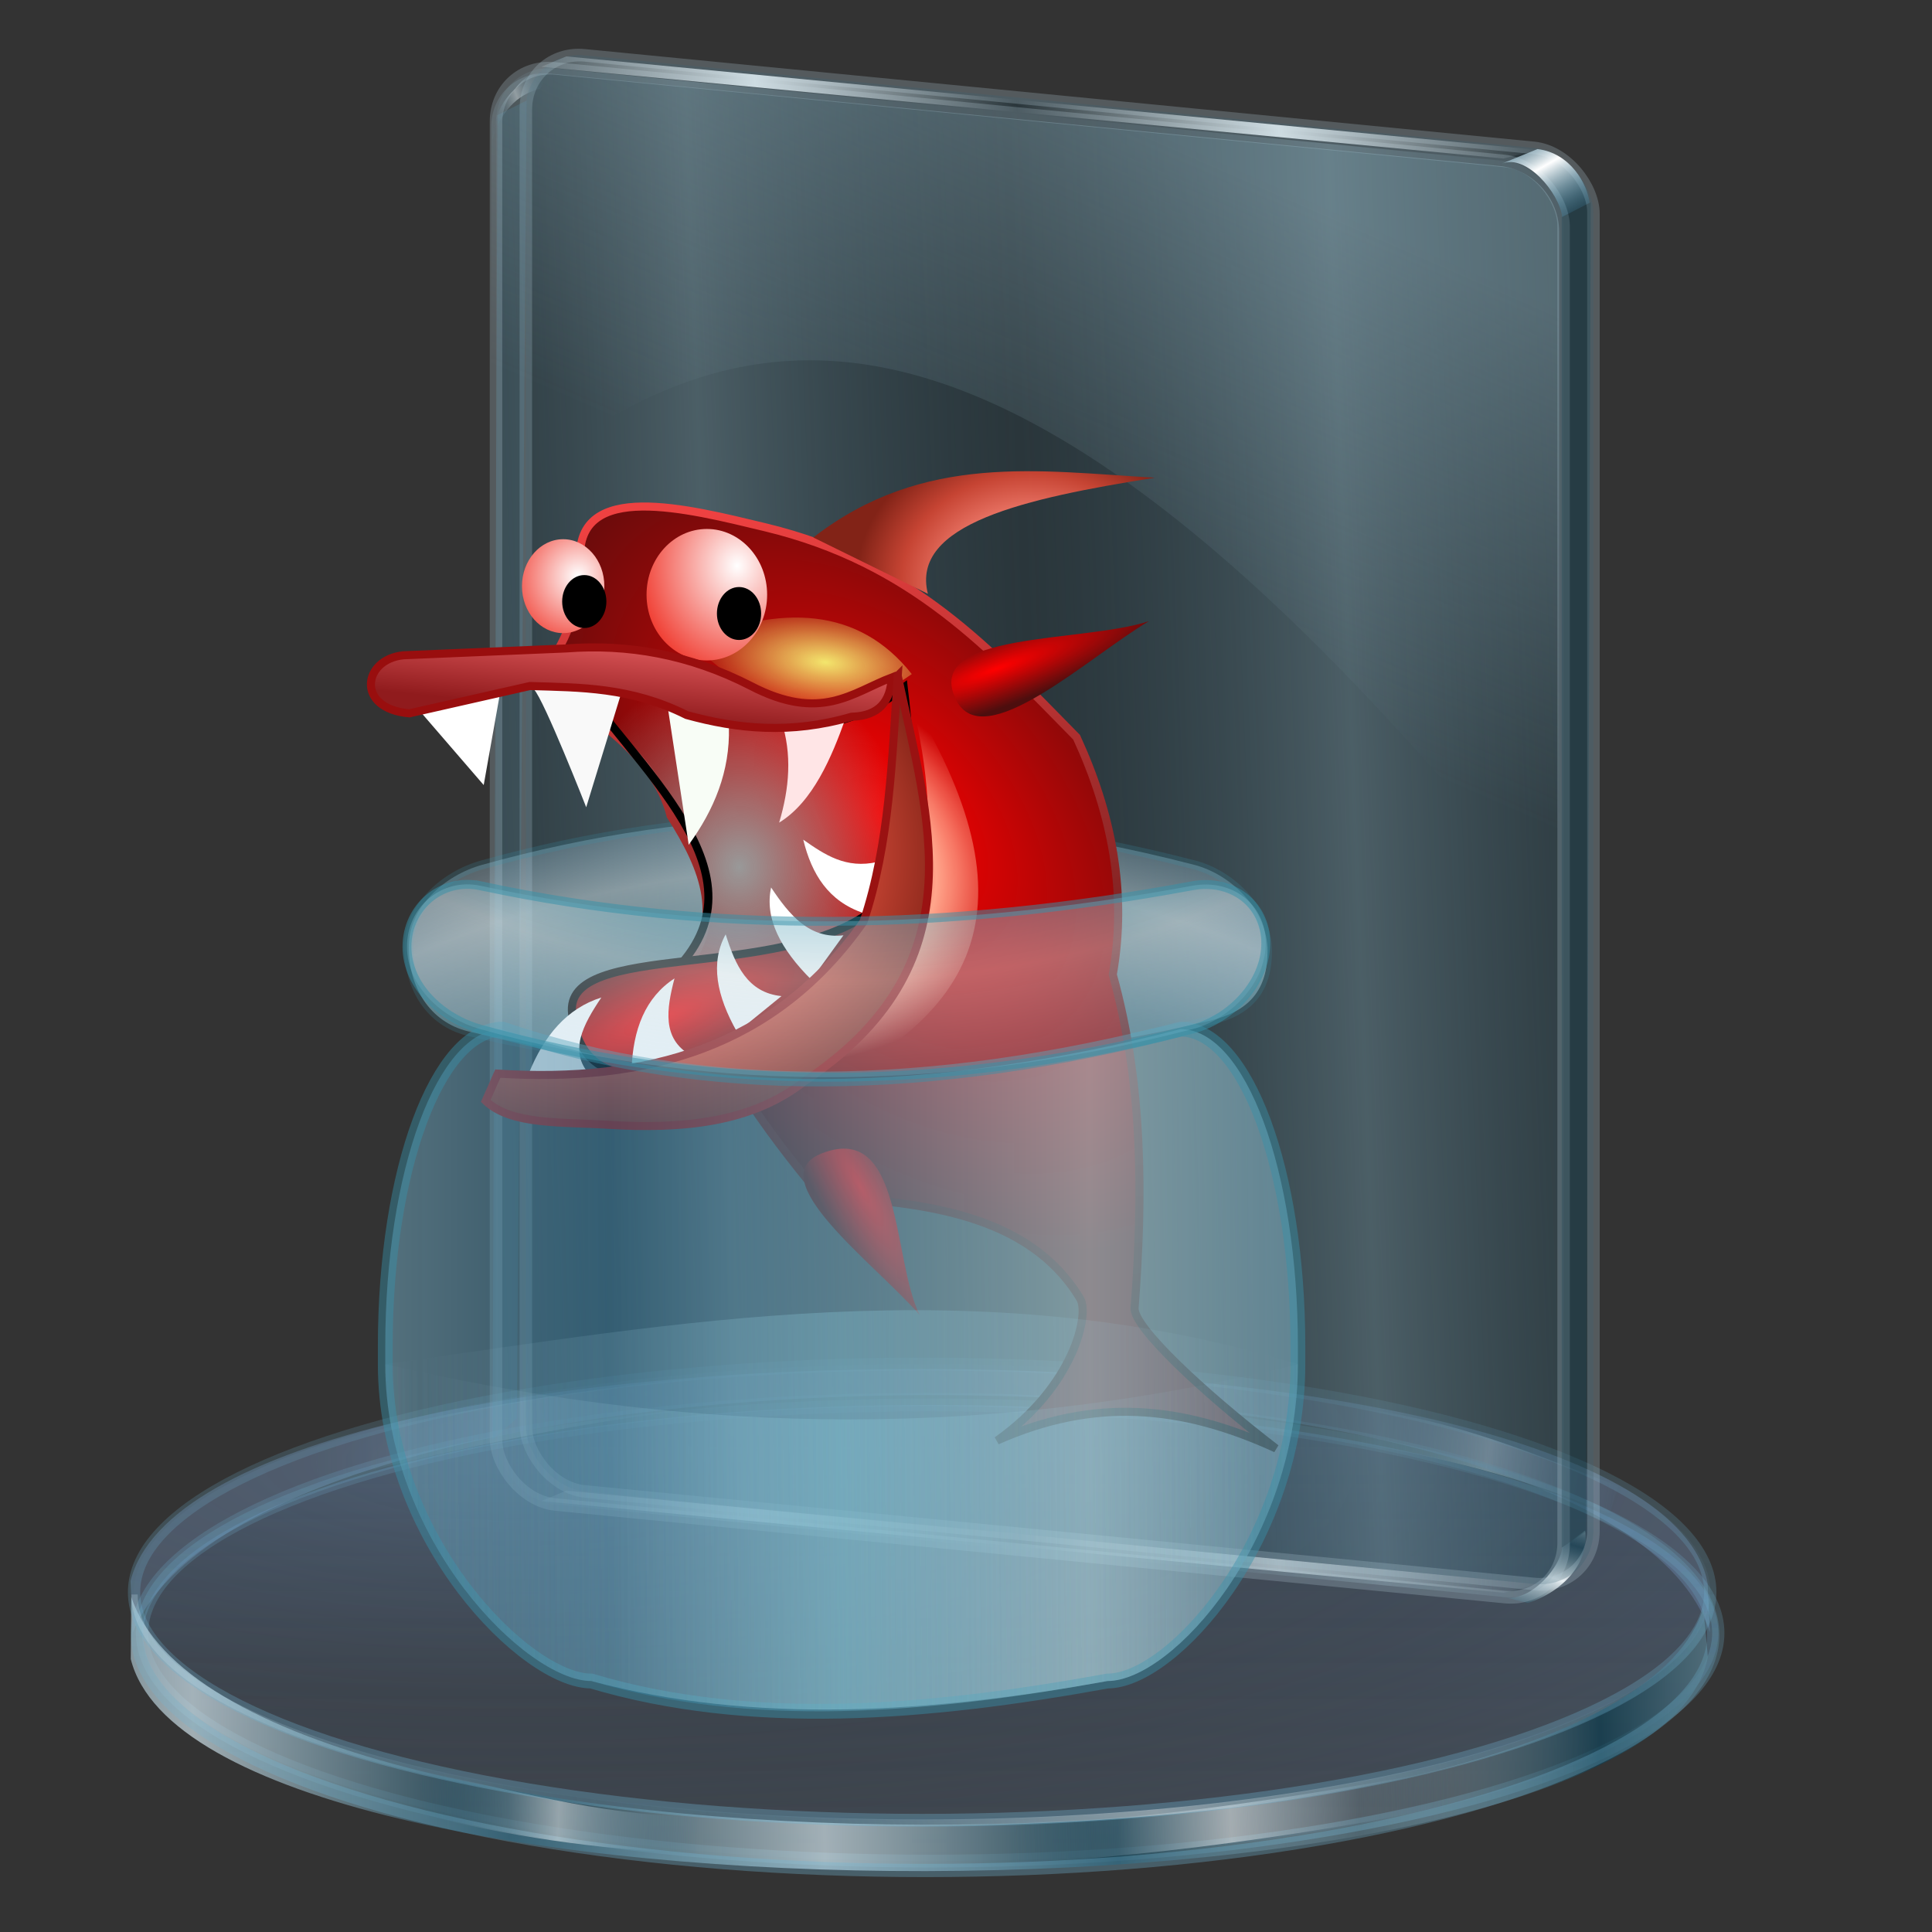 <?xml version="1.0" encoding="UTF-8" standalone="no"?>
<!-- Created with Inkscape (http://www.inkscape.org/) -->

<svg
   xmlns:dc="http://purl.org/dc/elements/1.1/"
   xmlns:cc="http://creativecommons.org/ns#"
   xmlns:rdf="http://www.w3.org/1999/02/22-rdf-syntax-ns#"
   xmlns:svg="http://www.w3.org/2000/svg"
   xmlns="http://www.w3.org/2000/svg"
   xmlns:xlink="http://www.w3.org/1999/xlink"
   xmlns:sodipodi="http://sodipodi.sourceforge.net/DTD/sodipodi-0.dtd"
   xmlns:inkscape="http://www.inkscape.org/namespaces/inkscape"
   id="svg2"
   sodipodi:version="0.32"
   inkscape:version="0.91 r13725"
   width="255"
   height="255"
   version="1.0"
   sodipodi:docname="image-x-ico.svg"
   inkscape:output_extension="org.inkscape.output.svg.inkscape">
  <rect width="100%" height="100%" fill="#333333" stroke="none"/>
  <defs
     id="defs5">
    <linearGradient
       id="linearGradient4487">
      <stop
         id="stop4489"
         offset="0"
         style="stop-color:#2a8aa3;stop-opacity:0.608" />
      <stop
         style="stop-color:#7ab5c6;stop-opacity:0.467"
         offset="0.772"
         id="stop4491" />
      <stop
         style="stop-color:#c6d9e0;stop-opacity:0.549"
         offset="0.925"
         id="stop4493" />
      <stop
         id="stop4495"
         offset="1"
         style="stop-color:#a8cde1;stop-opacity:0.335" />
    </linearGradient>
    <linearGradient
       id="linearGradient4464">
      <stop
         style="stop-color:#2a8aa3;stop-opacity:0.608"
         offset="0"
         id="stop4466" />
      <stop
         id="stop4474"
         offset="0.772"
         style="stop-color:#7ab5c6;stop-opacity:0.467" />
      <stop
         id="stop4472"
         offset="0.858"
         style="stop-color:#c6d9e0;stop-opacity:0.44" />
      <stop
         style="stop-color:#a8cde1;stop-opacity:0.335"
         offset="1"
         id="stop4468" />
    </linearGradient>
    <linearGradient
       id="linearGradient4456">
      <stop
         style="stop-color:#87c6d7;stop-opacity:0.33"
         offset="0"
         id="stop4458" />
      <stop
         style="stop-color:#a8cde1;stop-opacity:0;"
         offset="1"
         id="stop4460" />
    </linearGradient>
    <linearGradient
       id="linearGradient4450">
      <stop
         style="stop-color:#b8dbe3;stop-opacity:0.608"
         offset="0"
         id="stop4452" />
      <stop
         style="stop-color:#307396;stop-opacity:0.495"
         offset="1"
         id="stop4454" />
    </linearGradient>
    <linearGradient
       id="linearGradient3448">
      <stop
         style="stop-color:#000000;stop-opacity:1;"
         offset="0"
         id="stop3450" />
      <stop
         id="stop3456"
         offset="0.5"
         style="stop-color:#000000;stop-opacity:1;" />
      <stop
         style="stop-color:#000000;stop-opacity:1;"
         offset="0.75"
         id="stop3458" />
      <stop
         style="stop-color:#000000;stop-opacity:0;"
         offset="1"
         id="stop3452" />
    </linearGradient>
    <inkscape:perspective
       sodipodi:type="inkscape:persp3d"
       inkscape:vp_x="0 : 127.5 : 1"
       inkscape:vp_y="0 : 1000 : 0"
       inkscape:vp_z="255 : 127.5 : 1"
       inkscape:persp3d-origin="127.5 : 85 : 1"
       id="perspective54" />
    <linearGradient
       id="linearGradient2843">
      <stop
         style="stop-color:#e1cb7d;stop-opacity:1;"
         offset="0"
         id="stop2845" />
      <stop
         style="stop-color:white;stop-opacity:1"
         offset="1"
         id="stop2847" />
    </linearGradient>
    <linearGradient
       id="linearGradient2812">
      <stop
         style="stop-color:#2a2a2a;stop-opacity:1;"
         offset="0"
         id="stop2814" />
      <stop
         style="stop-color:#929292;stop-opacity:0.262;"
         offset="1"
         id="stop2816" />
    </linearGradient>
    <linearGradient
       id="linearGradient2804">
      <stop
         style="stop-color:#dddddd;stop-opacity:1;"
         offset="0"
         id="stop2806" />
      <stop
         style="stop-color:#000000;stop-opacity:1;"
         offset="1"
         id="stop2808" />
    </linearGradient>
    <linearGradient
       gradientUnits="userSpaceOnUse"
       y2="42.245"
       x2="150.117"
       y1="202.215"
       x1="142.97"
       id="linearGradient2865"
       xlink:href="#linearGradient2837"
       inkscape:collect="always" />
    <linearGradient
       gradientUnits="userSpaceOnUse"
       y2="204.896"
       x2="113.72"
       y1="41.947"
       x1="121.576"
       id="linearGradient2857"
       xlink:href="#linearGradient2837"
       inkscape:collect="always" />
    <linearGradient
       spreadMethod="reflect"
       gradientUnits="userSpaceOnUse"
       y2="165.719"
       x2="145.413"
       y1="77.37"
       x1="144.808"
       id="linearGradient2849"
       xlink:href="#linearGradient2837"
       inkscape:collect="always" />
    <linearGradient
       gradientUnits="userSpaceOnUse"
       y2="53.922"
       x2="122.81"
       y1="165.719"
       x1="123.62"
       id="linearGradient2835"
       xlink:href="#linearGradient2837"
       inkscape:collect="always" />
    <linearGradient
       gradientUnits="userSpaceOnUse"
       y2="190.767"
       x2="177.701"
       y1="172.182"
       x1="177.021"
       id="linearGradient2827"
       xlink:href="#linearGradient2813"
       inkscape:collect="always" />
    <linearGradient
       gradientUnits="userSpaceOnUse"
       y2="172.182"
       x2="165.021"
       y1="190.767"
       x1="165.021"
       id="linearGradient2819"
       xlink:href="#linearGradient2813"
       inkscape:collect="always" />
    <linearGradient
       id="linearGradient2813"
       inkscape:collect="always">
      <stop
         id="stop2815"
         offset="0"
         style="stop-color:white;stop-opacity:1" />
      <stop
         id="stop2817"
         offset="1"
         style="stop-color:black;stop-opacity:1" />
    </linearGradient>
    <linearGradient
       inkscape:collect="always"
       id="linearGradient2837">
      <stop
         style="stop-color:white;stop-opacity:1"
         offset="0"
         id="stop2839" />
      <stop
         style="stop-color:black;stop-opacity:1"
         offset="1"
         id="stop2841" />
    </linearGradient>
    <linearGradient
       id="linearGradient2797">
      <stop
         id="stop2799"
         offset="0"
         style="stop-color:#d1ff8d;stop-opacity:0;" />
      <stop
         style="stop-color:#a5af46;stop-opacity:0;"
         offset="0.5"
         id="stop2278" />
      <stop
         id="stop2280"
         offset="0.75"
         style="stop-color:#6b8723;stop-opacity:0.29;" />
      <stop
         id="stop2801"
         offset="1"
         style="stop-color:#446000;stop-opacity:1;" />
    </linearGradient>
    <linearGradient
       id="linearGradient2284">
      <stop
         style="stop-color:#c8c6fd;stop-opacity:1;"
         offset="0"
         id="stop2290" />
      <stop
         style="stop-color:#000c66;stop-opacity:1;"
         offset="1"
         id="stop2292" />
    </linearGradient>
    <linearGradient
       id="linearGradient2296">
      <stop
         id="stop2298"
         offset="0"
         style="stop-color:#6274ac;stop-opacity:1;" />
      <stop
         id="stop2300"
         offset="1"
         style="stop-color:#ffffff;stop-opacity:1;" />
    </linearGradient>
    <inkscape:perspective
       id="perspective2589"
       inkscape:persp3d-origin="250.0002 : 166.6668 : 1"
       inkscape:vp_z="500.0004 : 250.0002 : 1"
       inkscape:vp_y="0 : 1000 : 0"
       inkscape:vp_x="0 : 250.0002 : 1"
       sodipodi:type="inkscape:persp3d" />
    <linearGradient
       gradientTransform="matrix(0.458,0,0,0.458,12.358,81.059)"
       y2="50.574"
       x2="215.891"
       y1="113.364"
       x1="155.814"
       spreadMethod="reflect"
       gradientUnits="userSpaceOnUse"
       id="linearGradient3403"
       xlink:href="#linearGradient3369"
       inkscape:collect="always" />
    <linearGradient
       y2="78.618"
       x2="-79.283"
       y1="145.672"
       x1="-81.182"
       gradientUnits="userSpaceOnUse"
       id="linearGradient3397"
       xlink:href="#linearGradient3387"
       inkscape:collect="always" />
    <linearGradient
       gradientUnits="userSpaceOnUse"
       y2="78.618"
       x2="-79.283"
       y1="145.672"
       x1="-81.182"
       id="linearGradient3393"
       xlink:href="#linearGradient3387"
       inkscape:collect="always" />
    <linearGradient
       spreadMethod="reflect"
       gradientUnits="userSpaceOnUse"
       y2="50.574"
       x2="215.891"
       y1="113.364"
       x1="155.814"
       id="linearGradient3375"
       xlink:href="#linearGradient3369"
       inkscape:collect="always" />
    <inkscape:perspective
       sodipodi:type="inkscape:persp3d"
       inkscape:vp_x="0 : 128 : 1"
       inkscape:vp_y="0 : 1000 : 0"
       inkscape:vp_z="256 : 128 : 1"
       inkscape:persp3d-origin="128 : 85.333333 : 1"
       id="perspective2503" />
    <linearGradient
       id="linearGradient3578">
      <stop
         id="stop3580"
         offset="0"
         style="stop-color:#000000;stop-opacity:1;" />
      <stop
         id="stop3582"
         offset="1"
         style="stop-color:#fffcfc;stop-opacity:1;" />
    </linearGradient>
    <linearGradient
       id="linearGradient3369"
       inkscape:collect="always">
      <stop
         id="stop3371"
         offset="0"
         style="stop-color:#6465df;stop-opacity:1" />
      <stop
         id="stop3373"
         offset="1"
         style="stop-color:#ffffff;stop-opacity:1" />
    </linearGradient>
    <linearGradient
       id="linearGradient3387"
       inkscape:collect="always">
      <stop
         id="stop3389"
         offset="0"
         style="stop-color:#000000;stop-opacity:1;" />
      <stop
         id="stop3391"
         offset="1"
         style="stop-color:#ffffff;stop-opacity:1" />
    </linearGradient>
    <radialGradient
       inkscape:collect="always"
       xlink:href="#linearGradient2804"
       id="radialGradient3959"
       gradientUnits="userSpaceOnUse"
       gradientTransform="matrix(0.046,-1.563,1.354,0.04,-68.108,410.542)"
       cx="162.274"
       cy="162.09"
       fx="162.274"
       fy="162.09"
       r="107.669" />
    <linearGradient
       inkscape:collect="always"
       xlink:href="#linearGradient2812"
       id="linearGradient3961"
       gradientUnits="userSpaceOnUse"
       x1="176.827"
       y1="236.482"
       x2="41.407"
       y2="-2.121"
       gradientTransform="translate(-3.433,-2.497)" />
    <linearGradient
       y2="626.636"
       x2="561.818"
       y1="647.545"
       x1="561.818"
       spreadMethod="reflect"
       gradientTransform="matrix(0.292,-0.191,0.191,0.292,70.12,54.92)"
       gradientUnits="userSpaceOnUse"
       id="linearGradient3944"
       xlink:href="#linearGradient3787"
       inkscape:collect="always" />
    <linearGradient
       y2="621.636"
       x2="623.636"
       y1="644.452"
       x1="623.636"
       spreadMethod="reflect"
       gradientTransform="matrix(0.349,0,0,0.349,28.574,84.36)"
       gradientUnits="userSpaceOnUse"
       id="linearGradient3940"
       xlink:href="#linearGradient3787"
       inkscape:collect="always" />
    <linearGradient
       y2="625.273"
       x2="690"
       y1="647.091"
       x1="687.273"
       spreadMethod="reflect"
       gradientTransform="matrix(0.349,0,0,0.349,28.574,84.36)"
       gradientUnits="userSpaceOnUse"
       id="linearGradient3937"
       xlink:href="#linearGradient3787"
       inkscape:collect="always" />
    <radialGradient
       r="101.359"
       fy="634.828"
       fx="883.172"
       cy="634.828"
       cx="883.172"
       gradientTransform="matrix(0.292,-0.191,0.191,0.292,70.12,54.92)"
       gradientUnits="userSpaceOnUse"
       id="radialGradient3934"
       xlink:href="#linearGradient3819"
       inkscape:collect="always" />
    <linearGradient
       y2="788.636"
       x2="-610.273"
       y1="788.636"
       x1="-621.22"
       spreadMethod="reflect"
       gradientTransform="matrix(0.349,0,0,0.349,-84.36,28.574)"
       gradientUnits="userSpaceOnUse"
       id="linearGradient3931"
       xlink:href="#linearGradient3787"
       inkscape:collect="always" />
    <linearGradient
       y2="788.636"
       x2="-610.273"
       y1="788.636"
       x1="-621.22"
       spreadMethod="reflect"
       gradientTransform="matrix(0.349,0,0,0.349,-91.648,27.94)"
       gradientUnits="userSpaceOnUse"
       id="linearGradient3928"
       xlink:href="#linearGradient3787"
       inkscape:collect="always" />
    <linearGradient
       y2="788.636"
       x2="-610.273"
       y1="788.636"
       x1="-621.22"
       spreadMethod="reflect"
       gradientTransform="matrix(0.349,0,0,0.349,-98.935,28.574)"
       gradientUnits="userSpaceOnUse"
       id="linearGradient3925"
       xlink:href="#linearGradient3787"
       inkscape:collect="always" />
    <linearGradient
       y2="788.636"
       x2="-610.273"
       y1="788.636"
       x1="-621.22"
       spreadMethod="reflect"
       gradientTransform="matrix(0.524,0,0,0.524,227.226,46.456)"
       gradientUnits="userSpaceOnUse"
       id="linearGradient3922"
       xlink:href="#linearGradient3787"
       inkscape:collect="always" />
    <linearGradient
       y2="788.636"
       x2="-610.273"
       y1="788.636"
       x1="-621.22"
       spreadMethod="reflect"
       gradientTransform="matrix(0.524,0,0,0.524,238.19,45.503)"
       gradientUnits="userSpaceOnUse"
       id="linearGradient3920-7"
       xlink:href="#linearGradient3787"
       inkscape:collect="always" />
    <linearGradient
       y2="788.636"
       x2="-610.273"
       y1="788.636"
       x1="-621.22"
       spreadMethod="reflect"
       gradientTransform="matrix(0.524,0,0,0.524,249.153,46.456)"
       gradientUnits="userSpaceOnUse"
       id="linearGradient3918"
       xlink:href="#linearGradient3787"
       inkscape:collect="always" />
    <radialGradient
       r="101.359"
       fy="634.828"
       fx="883.172"
       cy="634.828"
       cx="883.172"
       gradientTransform="matrix(0.524,0,0,0.524,46.456,-249.153)"
       gradientUnits="userSpaceOnUse"
       id="radialGradient3916"
       xlink:href="#linearGradient3819"
       inkscape:collect="always" />
    <linearGradient
       y2="625.273"
       x2="690"
       y1="647.091"
       x1="687.273"
       spreadMethod="reflect"
       gradientTransform="matrix(0.524,0,0,0.524,46.456,-249.153)"
       gradientUnits="userSpaceOnUse"
       id="linearGradient3914"
       xlink:href="#linearGradient3787"
       inkscape:collect="always" />
    <linearGradient
       y2="621.636"
       x2="623.636"
       y1="644.452"
       x1="623.636"
       spreadMethod="reflect"
       gradientTransform="matrix(0.524,0,0,0.524,46.456,-249.153)"
       gradientUnits="userSpaceOnUse"
       id="linearGradient3912"
       xlink:href="#linearGradient3787"
       inkscape:collect="always" />
    <linearGradient
       y2="626.636"
       x2="561.818"
       y1="647.545"
       x1="561.818"
       spreadMethod="reflect"
       gradientTransform="matrix(0.524,0,0,0.524,46.456,-249.153)"
       gradientUnits="userSpaceOnUse"
       id="linearGradient3910"
       xlink:href="#linearGradient3787"
       inkscape:collect="always" />
    <linearGradient
       y2="788.636"
       x2="-610.273"
       y1="788.636"
       x1="-621.22"
       spreadMethod="reflect"
       gradientTransform="matrix(0.524,0,0,0.524,227.226,46.456)"
       gradientUnits="userSpaceOnUse"
       id="linearGradient3871"
       xlink:href="#linearGradient3787"
       inkscape:collect="always" />
    <linearGradient
       y2="788.636"
       x2="-610.273"
       y1="788.636"
       x1="-621.22"
       spreadMethod="reflect"
       gradientTransform="matrix(0.524,0,0,0.524,238.19,45.503)"
       gradientUnits="userSpaceOnUse"
       id="linearGradient3869"
       xlink:href="#linearGradient3787"
       inkscape:collect="always" />
    <linearGradient
       y2="788.636"
       x2="-610.273"
       y1="788.636"
       x1="-621.22"
       spreadMethod="reflect"
       gradientTransform="matrix(0.524,0,0,0.524,249.153,46.456)"
       gradientUnits="userSpaceOnUse"
       id="linearGradient3867"
       xlink:href="#linearGradient3787"
       inkscape:collect="always" />
    <radialGradient
       r="101.359"
       fy="634.828"
       fx="883.172"
       cy="634.828"
       cx="883.172"
       gradientTransform="matrix(0.524,0,0,0.524,46.456,-249.153)"
       gradientUnits="userSpaceOnUse"
       id="radialGradient3865"
       xlink:href="#linearGradient3819"
       inkscape:collect="always" />
    <linearGradient
       y2="625.273"
       x2="690"
       y1="647.091"
       x1="687.273"
       spreadMethod="reflect"
       gradientTransform="matrix(0.524,0,0,0.524,46.456,-249.153)"
       gradientUnits="userSpaceOnUse"
       id="linearGradient3863"
       xlink:href="#linearGradient3787"
       inkscape:collect="always" />
    <linearGradient
       y2="621.636"
       x2="623.636"
       y1="644.452"
       x1="623.636"
       spreadMethod="reflect"
       gradientTransform="matrix(0.524,0,0,0.524,46.456,-249.153)"
       gradientUnits="userSpaceOnUse"
       id="linearGradient3861"
       xlink:href="#linearGradient3787"
       inkscape:collect="always" />
    <linearGradient
       y2="626.636"
       x2="561.818"
       y1="647.545"
       x1="561.818"
       spreadMethod="reflect"
       gradientTransform="matrix(0.524,0,0,0.524,46.456,-249.153)"
       gradientUnits="userSpaceOnUse"
       id="linearGradient3859"
       xlink:href="#linearGradient3787"
       inkscape:collect="always" />
    <linearGradient
       id="linearGradient3787">
      <stop
         id="stop3789"
         offset="0"
         style="stop-color:#000000;stop-opacity:1;" />
      <stop
         id="stop3791"
         offset="1"
         style="stop-color:#cccccc;stop-opacity:1;" />
    </linearGradient>
    <linearGradient
       id="linearGradient3819">
      <stop
         id="stop3821"
         offset="0"
         style="stop-color:#000000;stop-opacity:1;" />
      <stop
         style="stop-color:#000000;stop-opacity:0.875;"
         offset="0.125"
         id="stop3831" />
      <stop
         style="stop-color:#000000;stop-opacity:1;"
         offset="0.815"
         id="stop3829" />
      <stop
         style="stop-color:#949494;stop-opacity:1;"
         offset="0.904"
         id="stop3827" />
      <stop
         id="stop3823"
         offset="1"
         style="stop-color:#000000;stop-opacity:1;" />
    </linearGradient>
    <linearGradient
       id="linearGradient3578-9">
      <stop
         style="stop-color:#000000;stop-opacity:1;"
         offset="0"
         id="stop3580-4" />
      <stop
         style="stop-color:#fffcfc;stop-opacity:1;"
         offset="1"
         id="stop3582-9" />
    </linearGradient>
    <inkscape:perspective
       id="perspective2503-5"
       inkscape:persp3d-origin="128 : 85.333333 : 1"
       inkscape:vp_z="256 : 128 : 1"
       inkscape:vp_y="0 : 1000 : 0"
       inkscape:vp_x="0 : 128 : 1"
       sodipodi:type="inkscape:persp3d" />
    <linearGradient
       inkscape:collect="always"
       xlink:href="#linearGradient3578-9"
       id="linearGradient3584-1"
       x1="13.515"
       y1="-7.475"
       x2="16.093"
       y2="-7.475"
       gradientUnits="userSpaceOnUse"
       spreadMethod="reflect" />
    <inkscape:perspective
       sodipodi:type="inkscape:persp3d"
       inkscape:vp_x="0 : 128 : 1"
       inkscape:vp_y="0 : 1000 : 0"
       inkscape:vp_z="256 : 128 : 1"
       inkscape:persp3d-origin="128 : 85.333333 : 1"
       id="perspective2638" />
    <linearGradient
       inkscape:collect="always"
       id="linearGradient2857-3">
      <stop
         style="stop-color:black;stop-opacity:1;"
         offset="0"
         id="stop2859" />
      <stop
         style="stop-color:#ef4141;stop-opacity:1"
         offset="1"
         id="stop2861" />
    </linearGradient>
    <linearGradient
       id="linearGradient2882">
      <stop
         style="stop-color:#ffa58b;stop-opacity:0;"
         offset="0"
         id="stop2884" />
      <stop
         id="stop2890"
         offset="0.5"
         style="stop-color:#ffa58b;stop-opacity:0;" />
      <stop
         style="stop-color:#ffa58b;stop-opacity:1;"
         offset="0.75"
         id="stop2892" />
      <stop
         style="stop-color:#ffa58b;stop-opacity:0;"
         offset="1"
         id="stop2886" />
    </linearGradient>
    <linearGradient
       inkscape:collect="always"
       id="linearGradient2856">
      <stop
         style="stop-color:#901b1d;stop-opacity:1"
         offset="0"
         id="stop2858" />
      <stop
         style="stop-color:#f56a6d;stop-opacity:1"
         offset="1"
         id="stop2860" />
    </linearGradient>
    <linearGradient
       id="linearGradient2844">
      <stop
         style="stop-color:#c64433;stop-opacity:1;"
         offset="0"
         id="stop2846" />
      <stop
         id="stop2852"
         offset="0.5"
         style="stop-color:#ea7566;stop-opacity:1;" />
      <stop
         style="stop-color:#c64433;stop-opacity:1;"
         offset="0.75"
         id="stop2854" />
      <stop
         style="stop-color:#822317;stop-opacity:1;"
         offset="1"
         id="stop2848" />
    </linearGradient>
    <linearGradient
       inkscape:collect="always"
       id="linearGradient2836">
      <stop
         style="stop-color:#f3e66d;stop-opacity:1;"
         offset="0"
         id="stop2838" />
      <stop
         style="stop-color:#f3e66d;stop-opacity:0;"
         offset="1"
         id="stop2840" />
    </linearGradient>
    <linearGradient
       inkscape:collect="always"
       id="linearGradient2820">
      <stop
         style="stop-color:white;stop-opacity:1"
         offset="0"
         id="stop2822" />
      <stop
         style="stop-color:#ee2114;stop-opacity:1"
         offset="1"
         id="stop2824" />
    </linearGradient>
    <linearGradient
       inkscape:collect="always"
       id="linearGradient2804-7">
      <stop
         style="stop-color:red;stop-opacity:1;"
         offset="0"
         id="stop2806-4" />
      <stop
         style="stop-color:#4d0e0e;stop-opacity:1"
         offset="1"
         id="stop2808-4" />
    </linearGradient>
    <linearGradient
       inkscape:collect="always"
       id="linearGradient2792">
      <stop
         style="stop-color:#999;stop-opacity:1;"
         offset="0"
         id="stop2794" />
      <stop
         style="stop-color:#999;stop-opacity:0;"
         offset="1"
         id="stop2796" />
    </linearGradient>
    <radialGradient
       inkscape:collect="always"
       xlink:href="#linearGradient2820"
       id="radialGradient2826"
       cx="-88.739"
       cy="25.846"
       fx="-88.739"
       fy="25.846"
       r="6.897"
       gradientTransform="matrix(-1.9,-1.307078e-2,1.754425e-2,-2.55,-257.789,89.736)"
       gradientUnits="userSpaceOnUse" />
    <radialGradient
       inkscape:collect="always"
       xlink:href="#linearGradient2820"
       id="radialGradient2834"
       cx="-107.246"
       cy="29.473"
       fx="-107.246"
       fy="29.473"
       r="4.713"
       gradientTransform="matrix(-2.015,-0.189,0.228,-2.428,-330.003,80.433)"
       gradientUnits="userSpaceOnUse" />
    <radialGradient
       inkscape:collect="always"
       xlink:href="#linearGradient2804-7"
       id="radialGradient1930"
       gradientUnits="userSpaceOnUse"
       gradientTransform="matrix(1.655,3.005,-0.747,0.297,262.751,350.748)"
       cx="-60.912"
       cy="40.537"
       fx="-60.912"
       fy="40.537"
       r="11.8" />
    <radialGradient
       inkscape:collect="always"
       xlink:href="#linearGradient2804-7"
       id="radialGradient1933"
       gradientUnits="userSpaceOnUse"
       gradientTransform="matrix(3.575,-1.335,0.332,0.642,365.866,-41.365)"
       cx="-60.912"
       cy="40.537"
       fx="-60.912"
       fy="40.537"
       r="11.8" />
    <radialGradient
       inkscape:collect="always"
       xlink:href="#linearGradient2844"
       id="radialGradient1936"
       gradientUnits="userSpaceOnUse"
       gradientTransform="matrix(1.205,-1.273,1.566,1.07,3.115,125.506)"
       cx="91.498"
       cy="36.445"
       fx="91.498"
       fy="36.445"
       r="20.041" />
    <radialGradient
       inkscape:collect="always"
       xlink:href="#linearGradient2844"
       id="radialGradient1939"
       gradientUnits="userSpaceOnUse"
       gradientTransform="matrix(-1.301,2.212,-2.728,-1.158,300.046,86.312)"
       cx="41.444"
       cy="63.032"
       fx="41.444"
       fy="63.032"
       r="25.851" />
    <radialGradient
       inkscape:collect="always"
       xlink:href="#linearGradient2804-7"
       id="radialGradient1946"
       gradientUnits="userSpaceOnUse"
       gradientTransform="matrix(2.67,-1.088,0.427,0.756,320.221,-36.212)"
       cx="-101.399"
       cy="90.657"
       fx="-101.399"
       fy="90.657"
       r="17.758" />
    <linearGradient
       inkscape:collect="always"
       xlink:href="#linearGradient2856"
       id="linearGradient1950"
       gradientUnits="userSpaceOnUse"
       x1="43.613"
       y1="44.171"
       x2="45.161"
       y2="31.297"
       gradientTransform="matrix(1.923,0,0,1.634,-5.513,3.937)" />
    <radialGradient
       inkscape:collect="always"
       xlink:href="#linearGradient2882"
       id="radialGradient1961"
       gradientUnits="userSpaceOnUse"
       gradientTransform="matrix(5.268,1.539,-1.379,3.405,-99.62,-208.356)"
       cx="54.943"
       cy="67.584"
       fx="54.943"
       fy="67.584"
       r="12.691" />
    <radialGradient
       inkscape:collect="always"
       xlink:href="#linearGradient2836"
       id="radialGradient1964"
       gradientUnits="userSpaceOnUse"
       gradientTransform="matrix(-2.273,-0.275,0.165,-0.985,269.622,113.471)"
       cx="66.328"
       cy="31.184"
       fx="66.328"
       fy="31.184"
       r="12.644" />
    <radialGradient
       inkscape:collect="always"
       xlink:href="#linearGradient2792"
       id="radialGradient1967"
       gradientUnits="userSpaceOnUse"
       gradientTransform="matrix(1.923,0,0,2.228,-5.513,-34.473)"
       cx="57.523"
       cy="64.64"
       fx="57.523"
       fy="64.64"
       r="20.091" />
    <radialGradient
       inkscape:collect="always"
       xlink:href="#linearGradient2804-7"
       id="radialGradient1970"
       gradientUnits="userSpaceOnUse"
       gradientTransform="matrix(1.459,-0.772,1.517,2.07,-70.163,21.381)"
       cx="74.28"
       cy="65.345"
       fx="74.28"
       fy="65.345"
       r="42.825" />
    <linearGradient
       inkscape:collect="always"
       xlink:href="#linearGradient2857-3"
       id="linearGradient2863"
       x1="165.941"
       y1="241.284"
       x2="136.933"
       y2="25.934"
       gradientUnits="userSpaceOnUse" />
    <linearGradient
       y2="163.67"
       x2="88.807"
       y1="196.697"
       x1="154.128"
       spreadMethod="reflect"
       gradientUnits="userSpaceOnUse"
       id="linearGradient2206"
       xlink:href="#linearGradient2183"
       inkscape:collect="always" />
    <linearGradient
       spreadMethod="reflect"
       gradientUnits="userSpaceOnUse"
       y2="163.67"
       x2="88.807"
       y1="163.67"
       x1="223.853"
       id="linearGradient2202"
       xlink:href="#linearGradient2183"
       inkscape:collect="always" />
    <linearGradient
       spreadMethod="reflect"
       gradientUnits="userSpaceOnUse"
       y2="40.734"
       x2="148.257"
       y1="65.688"
       x1="148.257"
       id="linearGradient2189"
       xlink:href="#linearGradient2183"
       inkscape:collect="always" />
    <linearGradient
       id="linearGradient2183">
      <stop
         id="stop2185"
         offset="0"
         style="stop-color:#87a8d7;stop-opacity:0.606;" />
      <stop
         id="stop2187"
         offset="1"
         style="stop-color:#a8cde1;stop-opacity:0;" />
    </linearGradient>
    <inkscape:perspective
       id="perspective17"
       inkscape:persp3d-origin="160 : 106.66667 : 1"
       inkscape:vp_z="320 : 160 : 1"
       inkscape:vp_y="0 : 1000 : 0"
       inkscape:vp_x="0 : 160 : 1"
       sodipodi:type="inkscape:persp3d" />
    <radialGradient
       inkscape:collect="always"
       xlink:href="#linearGradient2804-7"
       id="radialGradient3827"
       gradientUnits="userSpaceOnUse"
       gradientTransform="matrix(1.459,-0.772,1.517,2.07,-70.163,21.381)"
       cx="74.28"
       cy="65.345"
       fx="74.28"
       fy="65.345"
       r="42.825" />
    <linearGradient
       inkscape:collect="always"
       xlink:href="#linearGradient2857-3"
       id="linearGradient3829"
       gradientUnits="userSpaceOnUse"
       x1="165.941"
       y1="241.284"
       x2="136.933"
       y2="25.934" />
    <radialGradient
       inkscape:collect="always"
       xlink:href="#linearGradient2792"
       id="radialGradient3831"
       gradientUnits="userSpaceOnUse"
       gradientTransform="matrix(1.923,0,0,2.228,-5.513,-34.473)"
       cx="57.523"
       cy="64.64"
       fx="57.523"
       fy="64.64"
       r="20.091" />
    <radialGradient
       inkscape:collect="always"
       xlink:href="#linearGradient2836"
       id="radialGradient3833"
       gradientUnits="userSpaceOnUse"
       gradientTransform="matrix(-2.273,-0.275,0.165,-0.985,269.622,113.471)"
       cx="66.328"
       cy="31.184"
       fx="66.328"
       fy="31.184"
       r="12.644" />
    <radialGradient
       inkscape:collect="always"
       xlink:href="#linearGradient2882"
       id="radialGradient3835"
       gradientUnits="userSpaceOnUse"
       gradientTransform="matrix(5.268,1.539,-1.379,3.405,-99.62,-208.356)"
       cx="54.943"
       cy="67.584"
       fx="54.943"
       fy="67.584"
       r="12.691" />
    <radialGradient
       inkscape:collect="always"
       xlink:href="#linearGradient2820"
       id="radialGradient3837"
       gradientUnits="userSpaceOnUse"
       gradientTransform="matrix(-1.9,-0.013,0.018,-2.55,-257.789,89.736)"
       cx="-88.739"
       cy="25.846"
       fx="-88.739"
       fy="25.846"
       r="6.897" />
    <radialGradient
       inkscape:collect="always"
       xlink:href="#linearGradient2820"
       id="radialGradient3839"
       gradientUnits="userSpaceOnUse"
       gradientTransform="matrix(-2.015,-0.189,0.228,-2.428,-330.003,80.433)"
       cx="-107.246"
       cy="29.473"
       fx="-107.246"
       fy="29.473"
       r="4.713" />
    <linearGradient
       inkscape:collect="always"
       xlink:href="#linearGradient2856"
       id="linearGradient3841"
       gradientUnits="userSpaceOnUse"
       gradientTransform="matrix(1.923,0,0,1.634,-5.513,3.937)"
       x1="43.613"
       y1="44.171"
       x2="45.161"
       y2="31.297" />
    <radialGradient
       inkscape:collect="always"
       xlink:href="#linearGradient2804-7"
       id="radialGradient3843"
       gradientUnits="userSpaceOnUse"
       gradientTransform="matrix(2.67,-1.088,0.427,0.756,320.221,-36.212)"
       cx="-101.399"
       cy="90.657"
       fx="-101.399"
       fy="90.657"
       r="17.758" />
    <radialGradient
       inkscape:collect="always"
       xlink:href="#linearGradient2844"
       id="radialGradient3845"
       gradientUnits="userSpaceOnUse"
       gradientTransform="matrix(-1.301,2.212,-2.728,-1.158,300.046,86.312)"
       cx="41.444"
       cy="63.032"
       fx="41.444"
       fy="63.032"
       r="25.851" />
    <radialGradient
       inkscape:collect="always"
       xlink:href="#linearGradient2844"
       id="radialGradient3847"
       gradientUnits="userSpaceOnUse"
       gradientTransform="matrix(1.205,-1.273,1.566,1.07,3.115,125.506)"
       cx="91.498"
       cy="36.445"
       fx="91.498"
       fy="36.445"
       r="20.041" />
    <radialGradient
       inkscape:collect="always"
       xlink:href="#linearGradient2804-7"
       id="radialGradient3849"
       gradientUnits="userSpaceOnUse"
       gradientTransform="matrix(3.575,-1.335,0.332,0.642,365.866,-41.365)"
       cx="-60.912"
       cy="40.537"
       fx="-60.912"
       fy="40.537"
       r="11.8" />
    <radialGradient
       inkscape:collect="always"
       xlink:href="#linearGradient2804-7"
       id="radialGradient3851"
       gradientUnits="userSpaceOnUse"
       gradientTransform="matrix(1.655,3.005,-0.747,0.297,262.751,350.748)"
       cx="-60.912"
       cy="40.537"
       fx="-60.912"
       fy="40.537"
       r="11.8" />
    <linearGradient
       inkscape:collect="always"
       xlink:href="#linearGradient4450"
       id="linearGradient3855"
       gradientUnits="userSpaceOnUse"
       spreadMethod="reflect"
       x1="223.853"
       y1="163.67"
       x2="88.807"
       y2="163.67"
       gradientTransform="matrix(0.469,0,0,0.469,55.628,75.979)" />
    <linearGradient
       inkscape:collect="always"
       xlink:href="#linearGradient4456"
       id="linearGradient3857"
       gradientUnits="userSpaceOnUse"
       spreadMethod="reflect"
       x1="154.128"
       y1="196.697"
       x2="35.706"
       y2="197.734"
       gradientTransform="matrix(0.469,0,0,0.469,55.628,75.979)" />
    <radialGradient
       inkscape:collect="always"
       xlink:href="#linearGradient4464"
       id="radialGradient4470"
       cx="126.1"
       cy="-514.969"
       fx="126.1"
       fy="-514.969"
       r="121.368"
       gradientTransform="matrix(0.001,0.743,-0.986,0.001,-380.341,-67.195)"
       gradientUnits="userSpaceOnUse" />
    <radialGradient
       inkscape:collect="always"
       xlink:href="#linearGradient4487"
       id="radialGradient4478"
       gradientUnits="userSpaceOnUse"
       gradientTransform="matrix(0.001,-0.743,-0.986,-0.001,-380.106,264.909)"
       cx="126.1"
       cy="-514.969"
       fx="126.1"
       fy="-514.969"
       r="121.368" />
    <linearGradient
       inkscape:collect="always"
       xlink:href="#linearGradient4456"
       id="linearGradient4480"
       gradientUnits="userSpaceOnUse"
       spreadMethod="reflect"
       x1="154.128"
       y1="196.697"
       x2="35.706"
       y2="197.734"
       gradientTransform="matrix(0.469,0,0,0.469,55.628,75.979)" />
    <linearGradient
       id="linearGradient4239">
      <stop
         style="stop-color:#2a7ea3;stop-opacity:0.263"
         offset="0"
         id="stop4241" />
      <stop
         style="stop-color:#ffffff;stop-opacity:1;"
         offset="1"
         id="stop4243" />
    </linearGradient>
    <linearGradient
       id="linearGradient3863-6">
      <stop
         id="stop3865"
         offset="0"
         style="stop-color:#608596;stop-opacity:1;" />
      <stop
         id="stop3867"
         offset="1"
         style="stop-color:#608596;stop-opacity:0;" />
    </linearGradient>
    <linearGradient
       id="linearGradient3828">
      <stop
         style="stop-color:#ffffff;stop-opacity:0.486;"
         offset="0"
         id="stop3830" />
      <stop
         style="stop-color:#286483;stop-opacity:0;"
         offset="1"
         id="stop3832" />
    </linearGradient>
    <linearGradient
       id="linearGradient3906">
      <stop
         id="stop3908"
         offset="0"
         style="stop-color:#cedce2;stop-opacity:1;" />
      <stop
         id="stop3910"
         offset="1"
         style="stop-color:#cedce2;stop-opacity:0;" />
    </linearGradient>
    <linearGradient
       id="linearGradient3892">
      <stop
         id="stop3894"
         offset="0"
         style="stop-color:#1a485c;stop-opacity:0.535;" />
      <stop
         id="stop3896"
         offset="1"
         style="stop-color:#ffffff;stop-opacity:1;" />
    </linearGradient>
    <linearGradient
       id="linearGradient3878">
      <stop
         id="stop3880"
         offset="0"
         style="stop-color:#9abcca;stop-opacity:0.599;" />
      <stop
         id="stop3882"
         offset="1"
         style="stop-color:#9abcca;stop-opacity:0;" />
    </linearGradient>
    <linearGradient
       id="linearGradient3867-7">
      <stop
         id="stop3869"
         offset="0"
         style="stop-color:#99bbc9;stop-opacity:0.507;" />
      <stop
         id="stop3871"
         offset="1"
         style="stop-color:#476b7a;stop-opacity:0;" />
    </linearGradient>
    <linearGradient
       id="linearGradient3851">
      <stop
         id="stop3853"
         offset="0"
         style="stop-color:#123e50;stop-opacity:0.683;" />
      <stop
         style="stop-color:#c6d7de;stop-opacity:0.749;"
         offset="0.371"
         id="stop3861" />
      <stop
         style="stop-color:#123e50;stop-opacity:0.782;"
         offset="0.716"
         id="stop3859" />
      <stop
         id="stop3855"
         offset="1"
         style="stop-color:#c3d4db;stop-opacity:0.099;" />
    </linearGradient>
    <linearGradient
       id="linearGradient3824">
      <stop
         style="stop-color:#ffffff;stop-opacity:0.838;"
         offset="0"
         id="stop3826" />
      <stop
         style="stop-color:#70b5d4;stop-opacity:0;"
         offset="1"
         id="stop3828" />
    </linearGradient>
    <linearGradient
       id="linearGradient3815">
      <stop
         style="stop-color:#9fcaff;stop-opacity:0.113;"
         offset="0"
         id="stop3817" />
      <stop
         style="stop-color:#668dbd;stop-opacity:0;"
         offset="1"
         id="stop3819" />
    </linearGradient>
    <linearGradient
       id="linearGradient3773">
      <stop
         id="stop3775"
         offset="0"
         style="stop-color:#70b5d4;stop-opacity:0.838;" />
      <stop
         id="stop3777"
         offset="1"
         style="stop-color:#70b5d4;stop-opacity:0.275;" />
    </linearGradient>
    <linearGradient
       id="linearGradient3765">
      <stop
         id="stop3767"
         offset="0"
         style="stop-color:#668dbd;stop-opacity:0.353;" />
      <stop
         id="stop3769"
         offset="1"
         style="stop-color:#668dbd;stop-opacity:0.094;" />
    </linearGradient>
    <linearGradient
       gradientUnits="userSpaceOnUse"
       y2="256.248"
       x2="17.757"
       y1="183.528"
       x1="17.757"
       id="linearGradient3771"
       xlink:href="#linearGradient3765"
       inkscape:collect="always" />
    <linearGradient
       gradientUnits="userSpaceOnUse"
       y2="173.91"
       x2="67.09"
       y1="264.766"
       x1="66.09"
       id="linearGradient3779"
       xlink:href="#linearGradient3773"
       inkscape:collect="always" />
    <linearGradient
       gradientTransform="translate(-69.456,-43.096)"
       spreadMethod="reflect"
       gradientUnits="userSpaceOnUse"
       y2="6.578"
       x2="63.371"
       y1="10.421"
       x1="61.93"
       id="linearGradient3826"
       xlink:href="#linearGradient3828"
       inkscape:collect="always" />
    <linearGradient
       y2="254.222"
       x2="266.184"
       y1="253.176"
       x1="229.62"
       spreadMethod="reflect"
       gradientTransform="matrix(0.827,0,0,-0.827,-106.377,393.99)"
       gradientUnits="userSpaceOnUse"
       id="linearGradient3860"
       xlink:href="#linearGradient3828"
       inkscape:collect="always" />
    <linearGradient
       y2="252.548"
       x2="249.448"
       y1="251.921"
       x1="226.482"
       spreadMethod="reflect"
       gradientTransform="matrix(-0.82,-0.107,0.107,-0.82,367.072,422.465)"
       gradientUnits="userSpaceOnUse"
       id="linearGradient3862"
       xlink:href="#linearGradient3828"
       inkscape:collect="always" />
    <linearGradient
       y2="234.6"
       x2="354.074"
       y1="236.06"
       x1="218.432"
       spreadMethod="reflect"
       gradientTransform="matrix(0.827,0,0,0.827,-100.847,27.345)"
       gradientUnits="userSpaceOnUse"
       id="linearGradient3868"
       xlink:href="#linearGradient3851"
       inkscape:collect="always" />
    <linearGradient
       y2="252.548"
       x2="249.448"
       y1="251.921"
       x1="226.482"
       spreadMethod="reflect"
       gradientTransform="matrix(0.827,0,0,0.608,-100.847,80.374)"
       gradientUnits="userSpaceOnUse"
       id="linearGradient3872"
       xlink:href="#linearGradient3828"
       inkscape:collect="always" />
    <linearGradient
       y2="254.222"
       x2="266.184"
       y1="253.176"
       x1="229.62"
       spreadMethod="reflect"
       gradientTransform="matrix(-0.827,0,0,0.633,365.062,74.618)"
       gradientUnits="userSpaceOnUse"
       id="linearGradient3874"
       xlink:href="#linearGradient3828"
       inkscape:collect="always" />
    <radialGradient
       r="126.76"
       fy="149.726"
       fx="-39.669"
       cy="149.726"
       cx="-39.669"
       spreadMethod="reflect"
       gradientTransform="matrix(1,0,0,0.283,0,157.826)"
       gradientUnits="userSpaceOnUse"
       id="radialGradient3876"
       xlink:href="#linearGradient3815"
       inkscape:collect="always" />
    <linearGradient
       y2="234.132"
       x2="144.097"
       y1="264.766"
       x1="66.09"
       spreadMethod="reflect"
       gradientTransform="matrix(0.827,0,0,0.862,114.192,14.734)"
       gradientUnits="userSpaceOnUse"
       id="linearGradient3881"
       xlink:href="#linearGradient3824"
       inkscape:collect="always" />
    <linearGradient
       y2="296.34"
       x2="-180.909"
       y1="350.203"
       x1="-192.233"
       spreadMethod="reflect"
       gradientUnits="userSpaceOnUse"
       id="linearGradient3961-3"
       xlink:href="#linearGradient3851"
       inkscape:collect="always" />
    <linearGradient
       y2="139.838"
       x2="-117.927"
       y1="139.838"
       x1="-256.454"
       gradientUnits="userSpaceOnUse"
       id="linearGradient3963"
       xlink:href="#linearGradient3863-6"
       inkscape:collect="always" />
    <linearGradient
       y2="176.279"
       x2="-205.688"
       y1="139.838"
       x1="-255.704"
       spreadMethod="reflect"
       gradientUnits="userSpaceOnUse"
       id="linearGradient3965"
       xlink:href="#linearGradient3906"
       inkscape:collect="always" />
    <linearGradient
       y2="308.182"
       x2="-65.096"
       y1="389.57"
       x1="-69.751"
       spreadMethod="reflect"
       gradientUnits="userSpaceOnUse"
       id="linearGradient3969"
       xlink:href="#linearGradient3851"
       inkscape:collect="always" />
    <linearGradient
       gradientTransform="matrix(1,0.025,0,1,11.542,-217.795)"
       y2="308.182"
       x2="-65.096"
       y1="389.57"
       x1="-69.751"
       spreadMethod="reflect"
       gradientUnits="userSpaceOnUse"
       id="linearGradient3850"
       xlink:href="#linearGradient3851"
       inkscape:collect="always" />
    <linearGradient
       gradientTransform="matrix(1,0.025,0,1,11.542,-217.795)"
       y2="296.34"
       x2="-180.909"
       y1="350.203"
       x1="-192.233"
       spreadMethod="reflect"
       gradientUnits="userSpaceOnUse"
       id="linearGradient3855-5"
       xlink:href="#linearGradient3851"
       inkscape:collect="always" />
    <linearGradient
       gradientUnits="userSpaceOnUse"
       y2="135.619"
       x2="-189.41"
       y1="45.161"
       x1="-220.782"
       id="linearGradient3869-2"
       xlink:href="#linearGradient3828"
       inkscape:collect="always" />
    <linearGradient
       y2="-16.116"
       x2="359.276"
       y1="-13.077"
       x1="317.975"
       spreadMethod="reflect"
       gradientTransform="matrix(0.827,0,0,0.827,-308.167,32.018)"
       gradientUnits="userSpaceOnUse"
       id="linearGradient3082"
       xlink:href="#linearGradient3906"
       inkscape:collect="always" />
    <linearGradient
       y2="-6.678"
       x2="360.237"
       y1="1.048"
       x1="364.687"
       spreadMethod="reflect"
       gradientTransform="matrix(0.827,0,0,0.827,-308.167,32.018)"
       gradientUnits="userSpaceOnUse"
       id="linearGradient3085"
       xlink:href="#linearGradient3892"
       inkscape:collect="always" />
    <linearGradient
       y2="30.137"
       x2="264.016"
       y1="-44.748"
       x1="289.318"
       gradientTransform="matrix(0.823,0.08,0,0.827,-308.189,32.26)"
       gradientUnits="userSpaceOnUse"
       id="linearGradient3089"
       xlink:href="#linearGradient3878"
       inkscape:collect="always" />
    <linearGradient
       y2="54.152"
       x2="278.953"
       y1="56.223"
       x1="227.445"
       spreadMethod="reflect"
       gradientTransform="matrix(0.827,0,0,0.827,-309.05,61.54)"
       gradientUnits="userSpaceOnUse"
       id="linearGradient3092"
       xlink:href="#linearGradient3867-7"
       inkscape:collect="always" />
    <linearGradient
       y2="-4.093"
       x2="361.38"
       y1="-9.786"
       x1="359.711"
       spreadMethod="reflect"
       gradientTransform="matrix(0.827,0,0,-0.827,-308.378,209.253)"
       gradientUnits="userSpaceOnUse"
       id="linearGradient3097"
       xlink:href="#linearGradient3892"
       inkscape:collect="always" />
    <linearGradient
       y2="-16.116"
       x2="359.276"
       y1="-13.077"
       x1="317.975"
       spreadMethod="reflect"
       gradientTransform="matrix(0.827,0,0,0.827,-308.167,221.322)"
       gradientUnits="userSpaceOnUse"
       id="linearGradient3100"
       xlink:href="#linearGradient3906"
       inkscape:collect="always" />
    <linearGradient
       y2="6.578"
       x2="63.371"
       y1="10.421"
       x1="61.93"
       spreadMethod="reflect"
       gradientTransform="matrix(0,1,1,0,-156.373,-45.269)"
       gradientUnits="userSpaceOnUse"
       id="linearGradient3103"
       xlink:href="#linearGradient3828"
       inkscape:collect="always" />
    <linearGradient
       y2="-6.678"
       x2="360.237"
       y1="1.048"
       x1="364.687"
       spreadMethod="reflect"
       gradientTransform="matrix(0.827,0,0,0.827,-308.167,32.018)"
       gradientUnits="userSpaceOnUse"
       id="linearGradient3897"
       xlink:href="#linearGradient4239"
       inkscape:collect="always" />
    <linearGradient
       inkscape:collect="always"
       xlink:href="#linearGradient3773"
       id="linearGradient5799"
       gradientUnits="userSpaceOnUse"
       x1="66.09"
       y1="264.766"
       x2="67.09"
       y2="173.91" />
    <linearGradient
       inkscape:collect="always"
       xlink:href="#linearGradient3773"
       id="linearGradient5801"
       gradientUnits="userSpaceOnUse"
       x1="66.09"
       y1="264.766"
       x2="67.09"
       y2="173.91" />
  </defs>
  <sodipodi:namedview
     inkscape:window-height="1057"
     inkscape:window-width="1920"
     inkscape:pageshadow="2"
     inkscape:pageopacity="0"
     guidetolerance="10.0"
     gridtolerance="10.0"
     objecttolerance="10.0"
     borderopacity="1.0"
     bordercolor="#666666"
     pagecolor="#ffffff"
     id="base"
     inkscape:zoom="3.3294118"
     inkscape:cx="127.5"
     inkscape:cy="127.5"
     inkscape:window-x="-2"
     inkscape:window-y="-5"
     inkscape:current-layer="svg2"
     showgrid="false"
     inkscape:window-maximized="1" />
  <g
     id="g5775"
     transform="translate(-10.058,1.171)">
    <g
       transform="translate(-2.664,4.735)"
       id="g3846">
      <path
         style="opacity:0.6;fill:url(#linearGradient3860);fill-opacity:1;stroke:none"
         d="m 54.736,189.873 c 11.343,-2.986 45.459,-11.095 58.887,-9.859 l -0.886,-4.417 c -12.716,0.165 -45.309,4.766 -58.434,9.796 z"
         id="path3807"
         inkscape:connector-curvature="0"
         sodipodi:nodetypes="ccccc" />
      <path
         sodipodi:nodetypes="ccccc"
         inkscape:connector-curvature="0"
         id="path3803"
         d="m 225.185,193.85 c -10.996,-4.577 -21.979,-7.512 -35.16,-9.587 l 1.518,-4.32 c 13.501,1.503 24.017,6.306 34.784,10.309 z"
         style="fill:url(#linearGradient3862);fill-opacity:1;stroke:none" />
      <path
         style="fill:#7b97c2;fill-opacity:0.332;stroke:none"
         d="m 29.953,202.769 0.296,6.783 c 17.429,-41.667 194.672,-41.857 208.155,0 l -0.296,-6.502 C 231.103,165.66 39.311,165.153 29.953,202.769 Z"
         id="path3781"
         inkscape:connector-curvature="0"
         sodipodi:nodetypes="ccccc" />
      <ellipse
         style="fill:url(#linearGradient3771);fill-opacity:1;stroke:url(#linearGradient5799);stroke-width:1.959;stroke-miterlimit:4;stroke-dasharray:none;stroke-opacity:0.427"
         id="path3755"
         transform="matrix(0.827,0,0,0.862,115.18,19.83)"
         cx="24.564"
         cy="220.19"
         rx="125.78"
         ry="34.923" />
      <path
         sodipodi:nodetypes="ccccc"
         inkscape:connector-curvature="0"
         id="path3783"
         d="m 29.983,213.069 0.067,-8.22 c 13.102,40.124 195.927,39.629 207.496,1.437 l 0.592,6.502 C 231.132,250.178 39.34,250.685 29.983,213.069 Z"
         style="fill:url(#linearGradient3868);fill-opacity:1;stroke:none" />
      <ellipse
         transform="matrix(0.827,0,0,0.89,114.517,13.925)"
         id="path3785"
         style="fill:none;stroke:url(#linearGradient5801);stroke-width:1.959;stroke-miterlimit:4;stroke-dasharray:none;stroke-opacity:0.427"
         cx="24.564"
         cy="220.19"
         rx="125.78"
         ry="34.923" />
      <path
         style="fill:url(#linearGradient3872);fill-opacity:1;stroke:none"
         d="m 68.008,227.81 c 11.496,2.29 23.526,5.878 36.865,6.135 l -0.346,4.779 c -13.505,-0.504 -25.08,-2.407 -35.682,-5.023 z"
         id="path3789"
         inkscape:connector-curvature="0"
         sodipodi:nodetypes="ccccc" />
      <path
         sodipodi:nodetypes="ccccc"
         inkscape:connector-curvature="0"
         id="path3799"
         d="m 203.819,227.637 c -11.343,2.117 -44.492,8.055 -57.986,6.597 l -0.144,5.491 c 12.959,0.451 46.312,-4.401 58.375,-7.444 z"
         style="fill:url(#linearGradient3874);fill-opacity:1;stroke:none" />
      <ellipse
         transform="matrix(0.827,0,0,0.862,114.122,14.437)"
         id="path3811"
         style="fill:url(#radialGradient3876);fill-opacity:1;stroke:url(#linearGradient3779);stroke-width:1.959;stroke-miterlimit:4;stroke-dasharray:none;stroke-opacity:0.427"
         cx="24.564"
         cy="220.19"
         rx="125.78"
         ry="34.923" />
      <path
         style="fill:none;stroke:url(#linearGradient3881);stroke-width:0.827;stroke-miterlimit:4;stroke-dasharray:none;stroke-opacity:0.427"
         d="m 238.526,204.545 c 0,16.626 -46.571,30.105 -104.02,30.105 -57.448,0 -104.02,-13.478 -104.02,-30.105"
         id="path3821"
         inkscape:connector-curvature="0"
         sodipodi:nodetypes="csc" />
    </g>
    <g
       transform="translate(224.017,-5.677)"
       id="g3873">
      <path
         style="fill:url(#linearGradient3103);fill-opacity:1;stroke:none"
         d="m -141.328,13.578 -1.321,2.642 c -2.317,0.547 -4.95,2.202 -6.325,6.725 0.187,-3.306 1.438,-5.221 3.002,-6.725 1.479,-1.981 3.06,-2.332 4.644,-2.642 z"
         id="path3818"
         inkscape:connector-curvature="0"
         sodipodi:nodetypes="ccccc" />
      <path
         inkscape:connector-curvature="0"
         id="path3914"
         d="m -142.529,202.625 3.313,-1.371 128.169,12.337 -4.455,1.142 z"
         style="opacity:0.771;fill:url(#linearGradient3100);fill-opacity:1;stroke:none" />
      <path
         sodipodi:nodetypes="ccccc"
         inkscape:connector-curvature="0"
         id="path3900"
         d="m -15.933,215.172 c 3.221,1.302 7.77,-3.233 8.169,-6.413 l 3.02,-2.244 c 0.632,4.076 -2.777,8.039 -7.569,9.569 z"
         style="fill:url(#linearGradient3097);fill-opacity:1;stroke:none" />
      <rect
         style="opacity:0.6;fill:#123e50;fill-opacity:0.473;stroke:#b6ccd6;stroke-width:1.658;stroke-miterlimit:4;stroke-dasharray:none;stroke-opacity:0.427"
         id="rect3863"
         width="141.618"
         height="189.545"
         x="-145.28"
         y="25.144"
         ry="7.847"
         transform="matrix(0.995,0.097,0,1,0,0)" />
      <path
         sodipodi:nodetypes="ccccc"
         inkscape:connector-curvature="0"
         id="path3888"
         d="m -148.302,19.705 3.837,-1.918 -1.279,173.933 -3.197,2.771 z"
         style="fill:#449abe;fill-opacity:0.199;stroke:none" />
      <rect
         transform="matrix(0.995,0.097,0,1,0,0)"
         ry="7.847"
         y="27.252"
         x="-149.237"
         height="189.545"
         width="141.618"
         id="rect3865"
         style="opacity:0.6;fill:url(#linearGradient3092);fill-opacity:1;stroke:#b6ccd6;stroke-width:1.658;stroke-miterlimit:4;stroke-dasharray:none;stroke-opacity:0.427" />
      <path
         style="opacity:0.6;fill:url(#linearGradient3089);fill-opacity:1;stroke:none"
         d="m -141.318,14.218 125.33,12.202 c 4.327,0.421 7.81,4.26 7.81,8.608 l 0,90.849 C -83.297,31.653 -118.383,45.376 -149.129,70.804 l 0,-49.499 c 0,-4.347 3.483,-7.508 7.81,-7.087 z"
         id="rect3875"
         inkscape:connector-curvature="0"
         sodipodi:nodetypes="sssccss" />
      <path
         style="fill:#204757;fill-opacity:0.341;stroke:none"
         d="m -7.834,33.133 3.837,-1.918 -0.639,175.425 -3.197,2.132 z"
         id="path3886"
         inkscape:connector-curvature="0"
         sodipodi:nodetypes="ccccc" />
      <path
         style="fill:url(#linearGradient3897);fill-opacity:1;stroke:none"
         d="m -15.721,26.099 c 3.221,-1.302 7.559,3.859 7.958,7.039 l 3.614,-1.863 c -0.28,-2.409 -2.499,-6.572 -6.882,-7.095 z"
         id="path3890"
         inkscape:connector-curvature="0"
         sodipodi:nodetypes="ccccc" />
      <path
         style="fill:url(#linearGradient3082);fill-opacity:1;stroke:none"
         d="m -142.529,13.321 3.313,-1.371 128.169,12.337 -4.455,1.142 z"
         id="path3904"
         inkscape:connector-curvature="0" />
    </g>
  </g>
  <g
     id="g4497"
     transform="translate(-16.82,26.131)">
    <path
       sodipodi:nodetypes="sssssss"
       inkscape:connector-curvature="0"
       id="path4476"
       d="m 78.591,109.991 c 27.785,6.857 64.514,6.598 97.945,-1.409 5.099,-1.221 7.585,-3.986 7.585,-9.229 0,-5.243 -4.623,-10.03 -9.699,-11.343 -35.009,-9.06 -65.826,-7.834 -93.952,0 -5.051,1.407 -9.699,5.63 -9.699,10.873 0,5.243 2.729,9.852 7.82,11.108 z"
       style="fill:url(#radialGradient4478);fill-opacity:1;stroke:#3690a9;stroke-width:1.173;stroke-miterlimit:4;stroke-dasharray:none;stroke-opacity:0.203" />
    <g
       transform="matrix(0.6,0,0,0.6,51.343,22.576)"
       id="g2865">
      <path
         inkscape:connector-curvature="0"
         sodipodi:nodetypes="ccsccsccscccc"
         id="path1871"
         d="m 60.362,67.855 c 5.11,-4.314 10.144,-14.669 9.727,-25.916 -0.836,-17.549 23.568,-11.247 40.675,-7.136 32.508,7.811 49.529,26.922 68.528,46.199 7.732,16.786 11.152,34.096 7.958,52.209 6.686,23.997 6.679,48.849 4.796,73.321 -0.333,4.166 15.057,18.59 31.109,30.928 -20.818,-9.573 -40.029,-11.229 -61.373,-1.735 16.987,-12.009 20.412,-27.909 18.275,-31.262 C 168.799,185.788 145.275,183.224 123.142,182.037 110.18,166.66 99.274,150.585 92.194,133.209 102.256,121.565 97.395,109.922 89.984,98.278 86.527,84.73 72.908,76.577 60.362,67.855 Z"
         style="fill:url(#radialGradient3827);fill-opacity:1;fill-rule:evenodd;stroke:url(#linearGradient3829);stroke-width:1.773px;stroke-linecap:butt;stroke-linejoin:miter;stroke-opacity:1" />
      <path
         inkscape:connector-curvature="0"
         sodipodi:nodetypes="ccccc"
         id="path1903"
         d="m 67.436,65.601 c 24.611,5.756 49.222,23.527 73.833,4.507 3.769,31.761 3.364,62.468 -35.811,83.383 L 90.426,132.834 C 112.625,111.169 82.34,88.193 67.436,65.601 Z"
         style="fill:url(#radialGradient3831);fill-opacity:1;fill-rule:evenodd;stroke:#000000;stroke-width:1.773px;stroke-linecap:butt;stroke-linejoin:miter;stroke-opacity:1" />
      <path
         inkscape:connector-curvature="0"
         sodipodi:nodetypes="ccc"
         id="path1873-9"
         d="m 143.037,67.103 c -16.211,11.569 -32.422,9.339 -48.633,-7.136 19.992,-8.176 36.882,-7.692 48.633,7.136 z"
         style="fill:url(#radialGradient3833);fill-opacity:1;fill-rule:evenodd;stroke:none" />
      <path
         inkscape:connector-curvature="0"
         sodipodi:nodetypes="ccc"
         id="path1875-1"
         d="m 143.037,73.113 c 5.053,20.385 11.585,63.852 -32.274,89.769 46.284,-17.178 60.791,-42.752 32.274,-89.769 z"
         style="fill:url(#radialGradient3835);fill-opacity:1;fill-rule:evenodd;stroke:none" />
      <ellipse
         transform="matrix(1.923,0,0,1.634,275.23,2.435)"
         id="path1877-7"
         style="fill:url(#radialGradient3837);fill-opacity:1;stroke:none"
         cx="-92.188"
         cy="28.892"
         rx="6.897"
         ry="8.851" />
      <ellipse
         transform="matrix(1.923,0,0,1.634,275.672,-2.072)"
         id="path1879"
         style="fill:url(#radialGradient3839);fill-opacity:1;stroke:none"
         cx="-108.855"
         cy="30.501"
         rx="4.713"
         ry="6.322" />
      <ellipse
         transform="matrix(3.526,0,0,2.666,-96.81,-25.697)"
         id="path1881"
         style="fill:#000000;fill-opacity:1;stroke:none"
         cx="57.244"
         cy="29.811"
         rx="1.379"
         ry="2.184" />
      <ellipse
         style="fill:#000000;fill-opacity:1;stroke:none"
         id="path1883"
         transform="matrix(3.526,0,0,2.666,-130.853,-28.327)"
         cx="57.244"
         cy="29.811"
         rx="1.379"
         ry="2.184" />
      <path
         inkscape:connector-curvature="0"
         sodipodi:nodetypes="cccc"
         id="path1885"
         d="m 113.858,99.781 c 7.458,-4.557 11.613,-14.548 14.59,-22.912 l -14.148,0.376 c 2.461,7.512 1.801,15.024 -0.442,22.536 z"
         style="fill:#ffe5e6;fill-opacity:1;fill-rule:evenodd;stroke:none" />
      <path
         inkscape:connector-curvature="0"
         sodipodi:nodetypes="cccc"
         id="path1887"
         d="m 89.099,72.737 c 2.763,2.31 5.22,4.672 13.706,6.01 0.269,9.732 -3.228,18.184 -8.842,25.916 L 89.099,72.737 Z"
         style="fill:#f8fdf6;fill-opacity:1;fill-rule:evenodd;stroke:none" />
      <path
         inkscape:connector-curvature="0"
         sodipodi:nodetypes="cccc"
         id="path1889"
         d="m 59.92,70.484 c 2.211,2.254 11.495,25.916 11.495,25.916 l 7.958,-25.916 -19.453,0 z"
         style="fill:#f9f9f9;fill-rule:evenodd;stroke:none" />
      <path
         inkscape:connector-curvature="0"
         sodipodi:nodetypes="cccc"
         id="path1891"
         d="M 34.277,74.615 52.404,71.611 48.867,91.517 34.277,74.615 Z"
         style="fill:#ffffff;fill-rule:evenodd;stroke:none" />
      <path
         inkscape:connector-curvature="0"
         sodipodi:nodetypes="ccccccccc"
         id="path1950"
         d="m 31.182,62.972 c -8.918,0.902 -10.524,11.735 1.326,12.77 L 59.036,69.733 c 11.144,0.339 22.2,0.228 34.485,6.385 11.099,3.055 22.809,4.294 36.253,0.376 6.134,-0.172 8.594,-3.466 8.842,-8.639 -8.721,3.336 -15.554,9.88 -30.948,1.878 C 94.11,62.761 80.552,60.433 66.994,61.469 l -35.811,1.502 z"
         style="fill:url(#linearGradient3841);fill-opacity:1;fill-rule:evenodd;stroke:#990e0e;stroke-width:1.773px;stroke-linecap:butt;stroke-linejoin:miter;stroke-opacity:1" />
      <path
         inkscape:connector-curvature="0"
         sodipodi:nodetypes="cccc"
         id="path1893"
         d="m 135.521,108.419 -3.095,11.268 c -7.719,-2.582 -11.42,-8.577 -13.263,-16.151 4.678,3.273 9.377,6.502 16.358,4.883 z"
         style="fill:#ffffff;fill-rule:evenodd;stroke:none" />
      <path
         inkscape:connector-curvature="0"
         sodipodi:nodetypes="csc"
         id="path2802"
         d="m 134.637,118.936 c -20.556,15.98 -68.317,6.556 -66.317,22.912 3.799,31.065 53.478,0.88 66.317,-22.912 z"
         style="fill:url(#radialGradient3843);fill-opacity:1;fill-rule:evenodd;stroke:#000000;stroke-width:1.773px;stroke-linecap:butt;stroke-linejoin:miter;stroke-opacity:1" />
      <path
         inkscape:connector-curvature="0"
         sodipodi:nodetypes="cccc"
         id="path1895"
         d="m 112.089,114.053 c 4.03,6.034 8.404,11.386 15.916,10.517 l -7.074,9.766 c -6.785,-6.761 -10.302,-13.522 -8.842,-20.282 z"
         style="fill:#ffffff;fill-rule:evenodd;stroke:none" />
      <path
         inkscape:connector-curvature="0"
         style="fill:#ffffff;fill-rule:evenodd;stroke:none"
         d="m 102.093,124.354 c 2.106,6.703 4.748,12.82 12.275,13.59 l -9.747,7.932 c -4.556,-7.997 -5.949,-15.293 -2.527,-21.522 z"
         id="path1897"
         sodipodi:nodetypes="cccc" />
      <path
         inkscape:connector-curvature="0"
         sodipodi:nodetypes="cccc"
         id="path1899"
         d="m 90.837,134.052 c -1.772,6.773 -2.749,13.235 3.51,16.868 l -12.955,3.217 c 0.301,-8.881 3.027,-15.9 9.445,-20.085 z"
         style="fill:#ffffff;fill-rule:evenodd;stroke:none" />
      <path
         inkscape:connector-curvature="0"
         style="fill:#ffffff;fill-rule:evenodd;stroke:none"
         d="m 74.747,138.252 c -4.051,6.024 -7.234,11.952 -2.519,16.996 l -13.495,-0.182 c 3.379,-8.408 8.427,-14.429 16.015,-16.814 z"
         id="path1901"
         sodipodi:nodetypes="cccc" />
      <path
         inkscape:connector-curvature="0"
         sodipodi:nodetypes="ccccccc"
         id="path1952"
         d="m 139.943,67.479 c 6.682,31.532 18.064,63.663 -20.779,89.393 -11.542,8.978 -26.659,10.362 -42.885,9.39 -10.031,-0.647 -21.378,0.104 -26.969,-5.258 l 2.653,-6.01 c 32.498,2.008 60.895,-5.483 80.465,-33.428 5.781,-17.333 6.247,-35.795 7.516,-54.087 z"
         style="fill:url(#radialGradient3845);fill-opacity:1;fill-rule:evenodd;stroke:#9a1212;stroke-width:1.773px;stroke-linecap:butt;stroke-linejoin:miter;stroke-opacity:1" />
      <path
         inkscape:connector-curvature="0"
         sodipodi:nodetypes="cccc"
         id="path2800"
         d="m 121.374,37.055 25.201,12.395 c -3.894,-15.371 21.336,-21.022 49.959,-25.541 -25.38,-1.446 -50.913,-5.636 -75.16,13.146 z"
         style="fill:url(#radialGradient3847);fill-opacity:1;fill-rule:evenodd;stroke:none" />
      <path
         inkscape:connector-curvature="0"
         sodipodi:nodetypes="ccs"
         id="path2894"
         d="m 152.764,72.737 c 6.003,12.272 29.09,-9.358 42.443,-17.278 -14.664,4.882 -49.887,2.061 -42.443,17.278 z"
         style="fill:url(#radialGradient3849);fill-opacity:1;fill-rule:evenodd;stroke:none" />
      <path
         inkscape:connector-curvature="0"
         style="fill:url(#radialGradient3851);fill-opacity:1;fill-rule:evenodd;stroke:none"
         d="m 123.429,172.461 c -14.299,5.389 11.702,24.485 21.338,35.638 -6.092,-12.339 -3.607,-42.321 -21.338,-35.638 z"
         id="path2904"
         sodipodi:nodetypes="ccs" />
    </g>
    <path
       sodipodi:nodetypes="ccccccccc"
       id="rect2193"
       d="m 83.16,109.706 c 26.603,9.024 56.612,8.512 89.478,0 8.58,0 15.487,18.649 15.487,41.814 l 0,2.409 c 0,23.165 -16.543,41.814 -25.123,41.814 -23.996,4.361 -47.256,6.217 -68.141,0 -8.58,0 -27.188,-18.649 -27.188,-41.814 l 0,-2.409 c 0,-23.165 6.907,-41.814 15.487,-41.814 z"
       style="fill:url(#linearGradient3855);fill-opacity:1;stroke:#3691a9;stroke-width:1.955;stroke-miterlimit:4;stroke-dasharray:none;stroke-opacity:0.445"
       inkscape:connector-curvature="0" />
    <path
       style="fill:url(#linearGradient4480);fill-opacity:1;stroke:none"
       d="m 188.125,153.928 c 0,23.165 -16.543,41.814 -25.123,41.814 -23.503,4.211 -46.507,5.759 -68.141,0 -8.58,0 -27.188,-18.649 -27.188,-41.814 37.128,8.519 76.454,10.841 120.451,0 z"
       id="path2204"
       sodipodi:nodetypes="ccccc"
       inkscape:connector-curvature="0" />
    <path
       inkscape:connector-curvature="0"
       sodipodi:nodetypes="ccccc"
       id="path4462"
       d="m 188.125,153.928 c 0,23.165 -16.543,41.814 -25.123,41.814 -23.503,4.211 -46.507,5.759 -68.141,0 -8.58,0 -27.188,-18.649 -27.188,-41.814 38.036,-5.328 78.014,-12.948 120.451,0 z"
       style="fill:url(#linearGradient3857);fill-opacity:1;stroke:none" />
    <path
       style="fill:url(#radialGradient4470);fill-opacity:1;stroke:#3691a9;stroke-width:1.173;stroke-miterlimit:4;stroke-dasharray:none;stroke-opacity:0.51"
       d="m 80.235,90.778 c 30.985,6.649 62.341,5.869 93.952,0 5.155,-0.957 9.699,2.342 9.699,7.585 0,5.243 -4.623,10.03 -9.699,11.343 -35.009,9.06 -65.826,7.834 -93.952,0 -5.051,-1.407 -9.699,-5.63 -9.699,-10.873 0,-5.243 4.573,-9.155 9.699,-8.055 z"
       id="rect1308"
       inkscape:connector-curvature="0"
       sodipodi:nodetypes="sssssss" />
  </g>
</svg>
